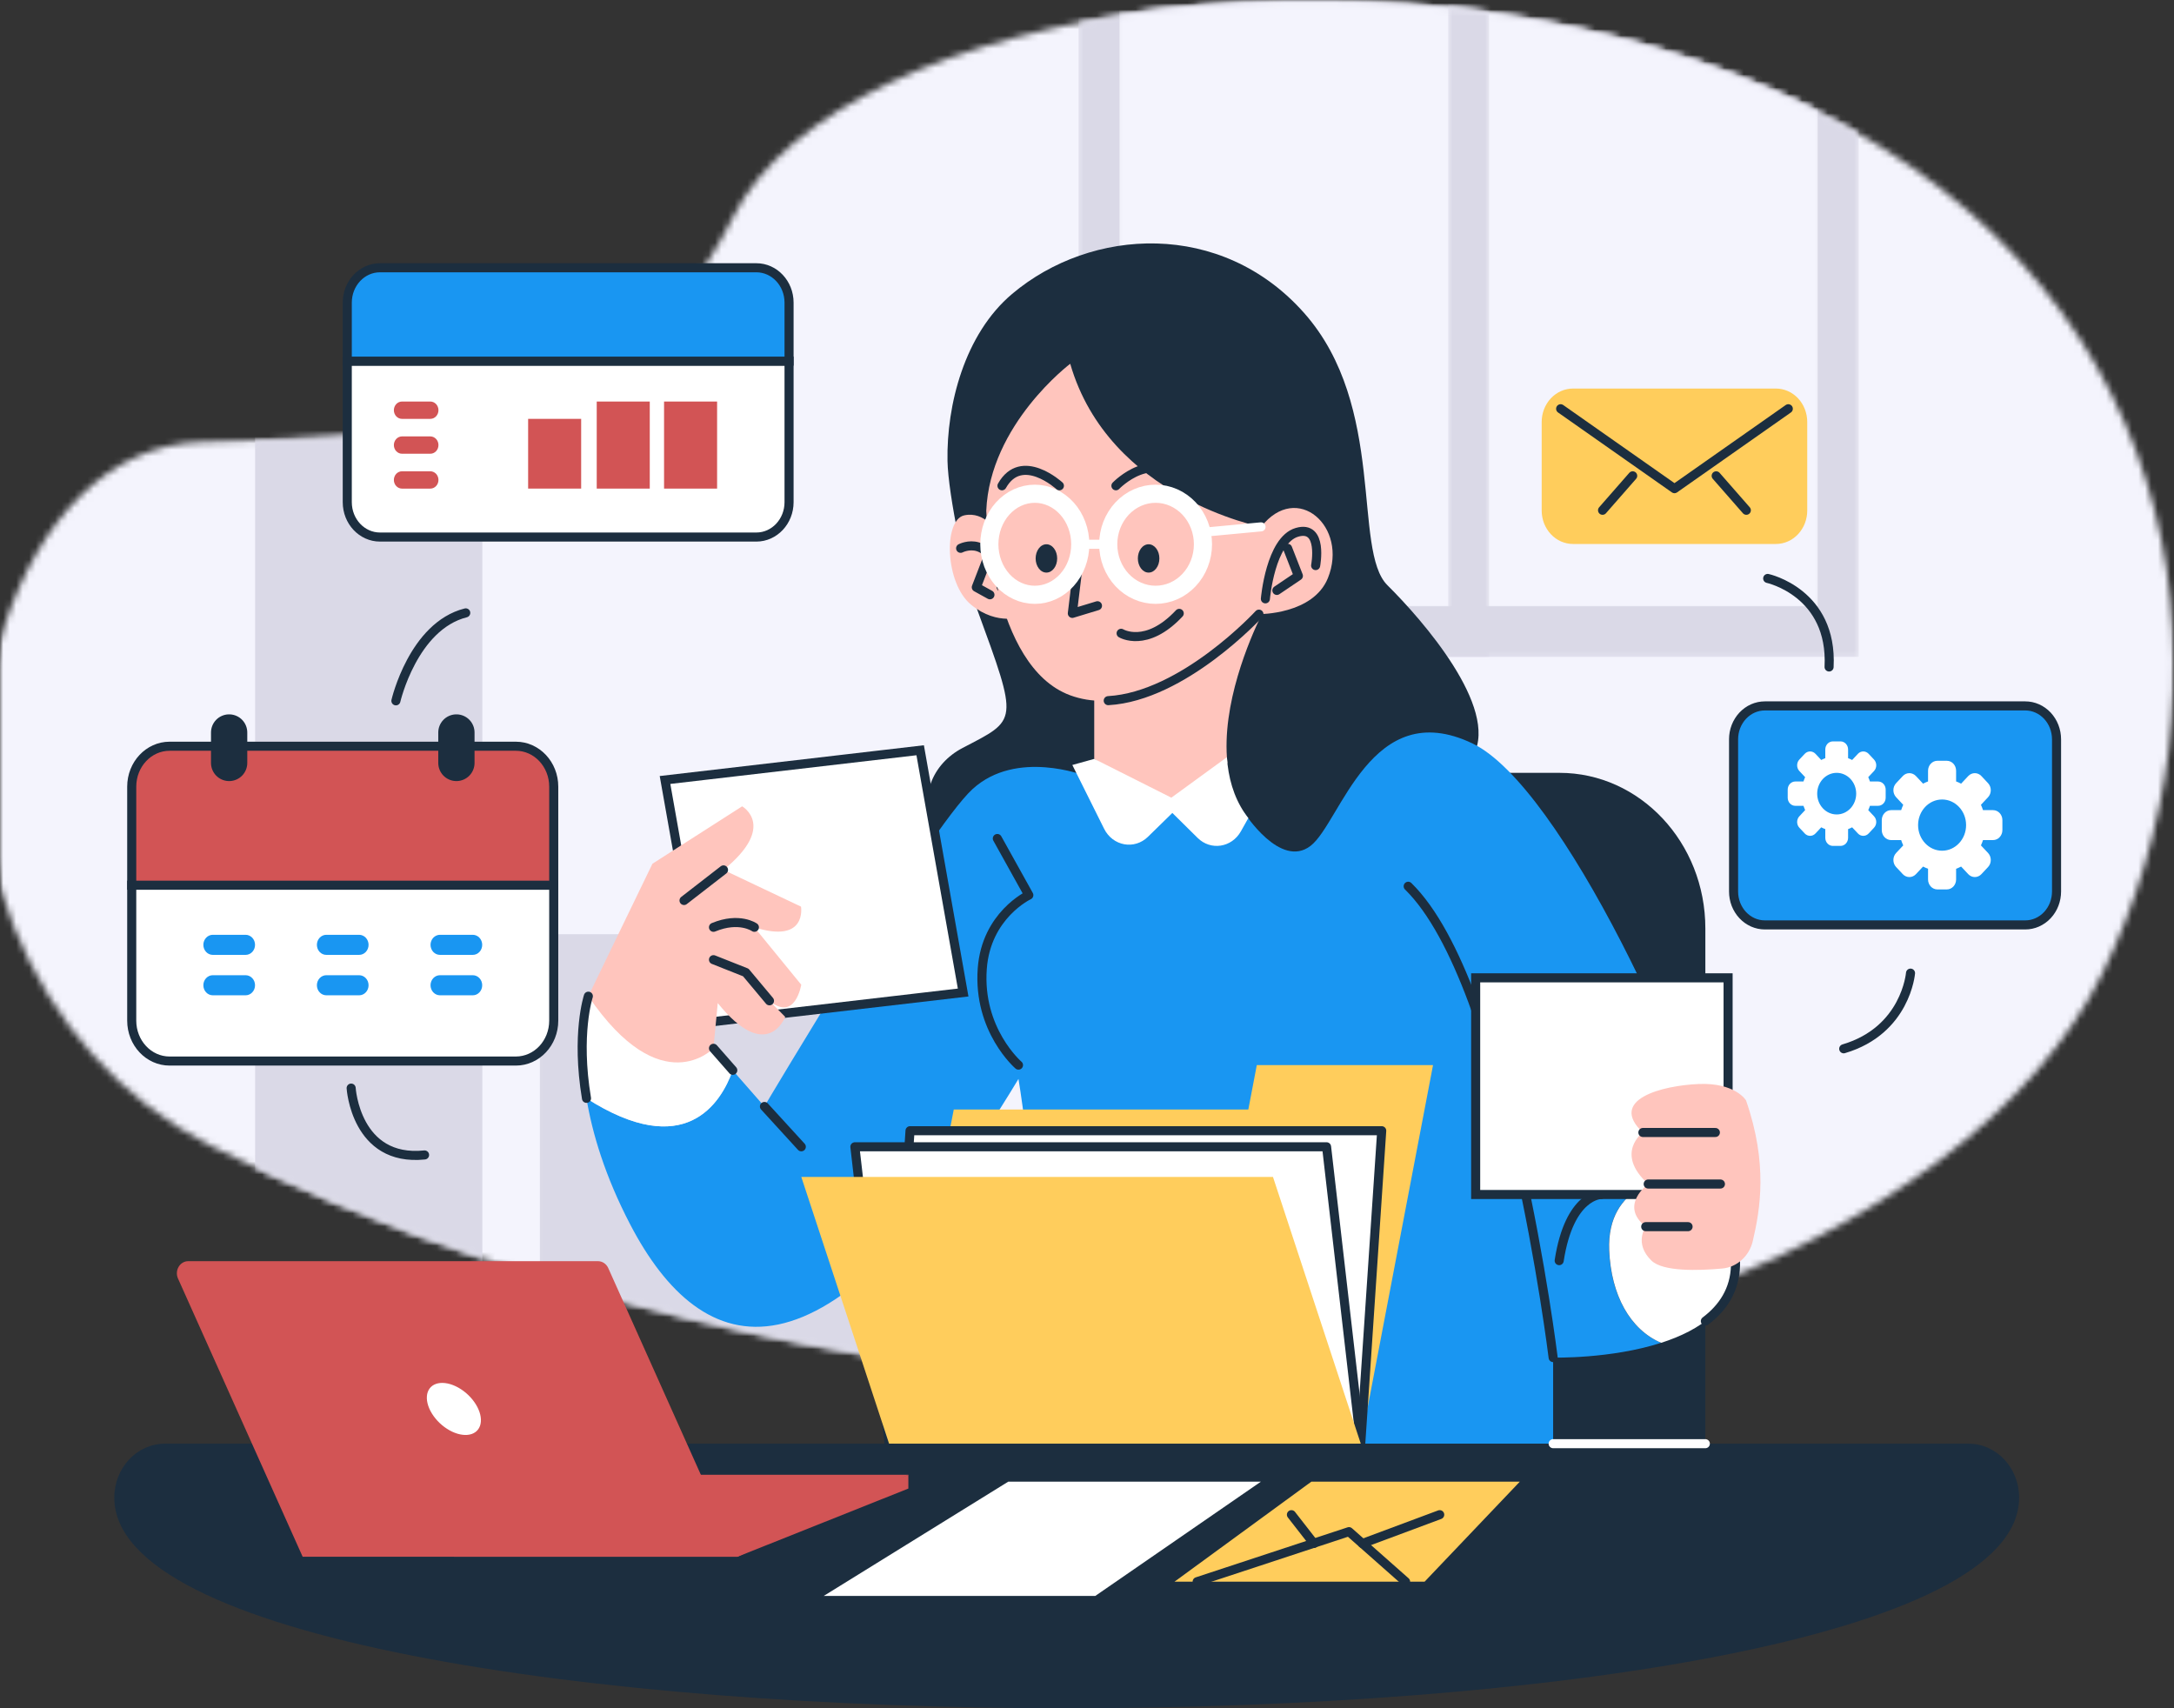 <svg width="336" height="264" viewBox="0 0 336 264" fill="none" xmlns="http://www.w3.org/2000/svg">
<rect x="0" y="0" width="336" height="264" fill="#333333" stroke="none"/>
<mask id="mask0_746_996" style="mask-type:luminance" maskUnits="userSpaceOnUse" x="0" y="0" width="336" height="215">
<path d="M0 0H336V214.005H0V0Z" fill="white"/>
</mask>
<g mask="url(#mask0_746_996)">
<mask id="mask1_746_996" style="mask-type:luminance" maskUnits="userSpaceOnUse" x="-3" y="0" width="339" height="214">
<path d="M0.723 96.641C-9.697 128.103 4.415 162.882 32.7 177.137C54.509 188.128 92.172 203.479 143.255 210.874C227.791 223.115 304.327 192.579 324.957 150.392C345.59 108.207 340.879 46.443 279.674 16.622C218.472 -13.196 129.903 0.295 113.231 33.662C96.56 67.029 67.306 67.402 31.412 68.282C16.455 68.646 5.999 80.719 0.723 96.641Z" fill="white"/>
</mask>
<g mask="url(#mask1_746_996)">
<path d="M0.008 -11.185H335.992V264.001H0.008V-11.185Z" fill="#F4F4FD"/>
</g>
</g>
<mask id="mask2_746_996" style="mask-type:luminance" maskUnits="userSpaceOnUse" x="38" y="0" width="38" height="215">
<path d="M38.992 0H75.139V214.005H38.992V0Z" fill="white"/>
</mask>
<g mask="url(#mask2_746_996)">
<mask id="mask3_746_996" style="mask-type:luminance" maskUnits="userSpaceOnUse" x="-3" y="0" width="340" height="214">
<path d="M0.762 96.641C-9.658 128.103 4.454 162.882 32.739 177.137C54.548 188.128 92.212 203.479 143.294 210.874C227.83 223.115 304.366 192.579 324.997 150.392C345.629 108.207 340.918 46.443 279.713 16.622C218.511 -13.196 129.942 0.295 113.27 33.662C96.599 67.029 67.346 67.402 31.451 68.282C16.494 68.646 6.038 80.719 0.762 96.641Z" fill="white"/>
</mask>
<g mask="url(#mask3_746_996)">
<path d="M39.422 -11.185H74.547V217.744H39.422V-11.185Z" fill="#DAD9E7"/>
</g>
</g>
<mask id="mask4_746_996" style="mask-type:luminance" maskUnits="userSpaceOnUse" x="83" y="143" width="61" height="72">
<path d="M83.023 143.838H143.487V214.004H83.023V143.838Z" fill="white"/>
</mask>
<g mask="url(#mask4_746_996)">
<mask id="mask5_746_996" style="mask-type:luminance" maskUnits="userSpaceOnUse" x="-3" y="0" width="340" height="214">
<path d="M0.762 96.638C-9.658 128.1 4.454 162.879 32.739 177.134C54.548 188.125 92.212 203.476 143.294 210.871C227.83 223.112 304.366 192.576 324.997 150.389C345.629 108.205 340.918 46.44 279.713 16.619C218.511 -13.198 129.942 0.292 113.27 33.659C96.599 67.026 67.346 67.399 31.451 68.279C16.494 68.643 6.038 80.717 0.762 96.638Z" fill="white"/>
</mask>
<g mask="url(#mask5_746_996)">
<path d="M143.333 217.739H83.445V144.364H143.333V217.739Z" fill="#DAD9E7"/>
</g>
</g>
<mask id="mask6_746_996" style="mask-type:luminance" maskUnits="userSpaceOnUse" x="166" y="0" width="122" height="102">
<path d="M166.5 0H287.426V101.74H166.5V0Z" fill="white"/>
</mask>
<g mask="url(#mask6_746_996)">
<mask id="mask7_746_996" style="mask-type:luminance" maskUnits="userSpaceOnUse" x="-3" y="0" width="339" height="214">
<path d="M0.723 96.641C-9.697 128.103 4.415 162.882 32.7 177.137C54.509 188.128 92.172 203.479 143.255 210.874C227.791 223.115 304.327 192.579 324.957 150.392C345.59 108.207 340.879 46.443 279.674 16.622C218.472 -13.196 129.903 0.295 113.231 33.662C96.56 67.029 67.306 67.402 31.412 68.282C16.455 68.646 5.999 80.719 0.723 96.641Z" fill="white"/>
</mask>
<g mask="url(#mask7_746_996)">
<path d="M166.688 -11.185H287.27V101.513H166.688V-11.185Z" fill="#DAD9E7"/>
</g>
</g>
<mask id="mask8_746_996" style="mask-type:luminance" maskUnits="userSpaceOnUse" x="172" y="0" width="110" height="95">
<path d="M172.414 0H281.511V94.022H172.414V0Z" fill="white"/>
</mask>
<g mask="url(#mask8_746_996)">
<mask id="mask9_746_996" style="mask-type:luminance" maskUnits="userSpaceOnUse" x="-3" y="0" width="339" height="214">
<path d="M0.723 96.641C-9.697 128.103 4.415 162.882 32.7 177.137C54.509 188.128 92.172 203.479 143.255 210.874C227.791 223.115 304.327 192.579 324.957 150.392C345.59 108.207 340.879 46.443 279.674 16.622C218.472 -13.196 129.903 0.295 113.231 33.662C96.56 67.029 67.306 67.402 31.412 68.282C16.455 68.646 5.999 80.719 0.723 96.641Z" fill="white"/>
</mask>
<g mask="url(#mask9_746_996)">
<path d="M173.023 -11.185H280.939V93.701H173.023V-11.185Z" fill="#DAD9E7"/>
<path d="M173.023 -11.185H280.939V93.701H173.023V-11.185Z" fill="#F4F4FD"/>
</g>
</g>
<mask id="mask10_746_996" style="mask-type:luminance" maskUnits="userSpaceOnUse" x="223" y="0" width="8" height="102">
<path d="M223.688 0H230.26V101.74H223.688V0Z" fill="white"/>
</mask>
<g mask="url(#mask10_746_996)">
<mask id="mask11_746_996" style="mask-type:luminance" maskUnits="userSpaceOnUse" x="-3" y="0" width="339" height="214">
<path d="M0.723 96.641C-9.697 128.103 4.415 162.882 32.7 177.137C54.509 188.128 92.172 203.479 143.255 210.874C227.791 223.115 304.327 192.579 324.957 150.392C345.59 108.207 340.879 46.443 279.674 16.622C218.472 -13.196 129.903 0.295 113.231 33.662C96.56 67.029 67.306 67.402 31.412 68.282C16.455 68.646 5.999 80.719 0.723 96.641Z" fill="white"/>
</mask>
<g mask="url(#mask11_746_996)">
<path d="M223.82 -11.185H230.154V101.513H223.82V-11.185Z" fill="#DAD9E7"/>
</g>
</g>
<path d="M85.582 136.801V157.735C85.582 161.189 82.958 163.979 79.726 163.979H26.213C22.98 163.979 20.359 161.189 20.359 157.735V136.801H85.582Z" fill="white" stroke="#1C2E3F" stroke-width="1.402" stroke-miterlimit="10"/>
<path d="M85.582 121.57V136.801H20.359V121.57C20.359 118.122 22.98 115.326 26.213 115.326H79.726C82.958 115.326 85.582 118.122 85.582 121.57Z" fill="#D25455" stroke="#1C2E3F" stroke-width="1.402" stroke-miterlimit="10"/>
<path d="M35.414 113.202V117.908" stroke="#1C2E3F" stroke-width="5.607" stroke-linecap="round" stroke-linejoin="round"/>
<path d="M70.539 113.202V117.908" stroke="#1C2E3F" stroke-width="5.607" stroke-linecap="round" stroke-linejoin="round"/>
<path d="M32.883 144.467H37.961C38.153 144.467 38.341 144.508 38.518 144.587C38.697 144.664 38.854 144.777 38.99 144.922C39.126 145.067 39.231 145.237 39.306 145.426C39.378 145.615 39.416 145.813 39.416 146.018C39.416 146.226 39.378 146.424 39.306 146.613C39.231 146.802 39.126 146.972 38.99 147.117C38.854 147.262 38.697 147.375 38.518 147.452C38.341 147.531 38.153 147.569 37.961 147.569H32.883C32.69 147.569 32.505 147.531 32.328 147.452C32.148 147.375 31.992 147.262 31.856 147.117C31.72 146.972 31.614 146.802 31.54 146.613C31.466 146.424 31.43 146.226 31.43 146.018C31.43 145.813 31.466 145.615 31.54 145.426C31.614 145.237 31.72 145.067 31.856 144.922C31.992 144.777 32.148 144.664 32.328 144.587C32.505 144.508 32.69 144.467 32.883 144.467Z" fill="#1996F2"/>
<path d="M32.883 150.714H37.961C38.153 150.714 38.341 150.752 38.518 150.832C38.697 150.911 38.854 151.024 38.99 151.169C39.126 151.314 39.231 151.481 39.306 151.67C39.378 151.862 39.416 152.06 39.416 152.265C39.416 152.471 39.378 152.668 39.306 152.86C39.231 153.049 39.126 153.216 38.99 153.362C38.854 153.507 38.697 153.619 38.518 153.699C38.341 153.778 38.153 153.817 37.961 153.817H32.883C32.69 153.817 32.505 153.778 32.328 153.699C32.148 153.619 31.992 153.507 31.856 153.362C31.72 153.216 31.614 153.049 31.54 152.86C31.466 152.668 31.43 152.471 31.43 152.265C31.43 152.06 31.466 151.862 31.54 151.67C31.614 151.481 31.72 151.314 31.856 151.169C31.992 151.024 32.148 150.911 32.328 150.832C32.505 150.752 32.69 150.714 32.883 150.714Z" fill="#1996F2"/>
<path d="M50.432 144.467H55.51C55.703 144.467 55.888 144.508 56.065 144.587C56.244 144.664 56.401 144.777 56.537 144.922C56.673 145.067 56.778 145.237 56.853 145.426C56.927 145.615 56.963 145.813 56.963 146.018C56.963 146.226 56.927 146.424 56.853 146.613C56.778 146.802 56.673 146.972 56.537 147.117C56.401 147.262 56.244 147.375 56.065 147.452C55.888 147.531 55.703 147.569 55.51 147.569H50.432C50.24 147.569 50.052 147.531 49.875 147.452C49.698 147.375 49.539 147.262 49.403 147.117C49.267 146.972 49.161 146.802 49.087 146.613C49.015 146.424 48.977 146.226 48.977 146.018C48.977 145.813 49.015 145.615 49.087 145.426C49.161 145.237 49.267 145.067 49.403 144.922C49.539 144.777 49.698 144.664 49.875 144.587C50.052 144.508 50.24 144.467 50.432 144.467Z" fill="#1996F2"/>
<path d="M50.432 150.714H55.51C55.703 150.714 55.888 150.752 56.065 150.832C56.244 150.911 56.401 151.024 56.537 151.169C56.673 151.314 56.778 151.481 56.853 151.67C56.927 151.862 56.963 152.06 56.963 152.265C56.963 152.471 56.927 152.668 56.853 152.86C56.778 153.049 56.673 153.216 56.537 153.362C56.401 153.507 56.244 153.619 56.065 153.699C55.888 153.778 55.703 153.817 55.51 153.817H50.432C50.24 153.817 50.052 153.778 49.875 153.699C49.698 153.619 49.539 153.507 49.403 153.362C49.267 153.216 49.161 153.049 49.087 152.86C49.015 152.668 48.977 152.471 48.977 152.265C48.977 152.06 49.015 151.862 49.087 151.67C49.161 151.481 49.267 151.314 49.403 151.169C49.539 151.024 49.698 150.911 49.875 150.832C50.052 150.752 50.24 150.714 50.432 150.714Z" fill="#1996F2"/>
<path d="M67.995 144.467H73.073C73.265 144.467 73.45 144.508 73.63 144.587C73.807 144.664 73.963 144.777 74.1 144.922C74.238 145.067 74.341 145.237 74.415 145.426C74.49 145.615 74.526 145.813 74.526 146.018C74.526 146.226 74.49 146.424 74.415 146.613C74.341 146.802 74.238 146.972 74.1 147.117C73.963 147.262 73.807 147.375 73.63 147.452C73.45 147.531 73.265 147.569 73.073 147.569H67.995C67.802 147.569 67.617 147.531 67.438 147.452C67.26 147.375 67.104 147.262 66.965 147.117C66.829 146.972 66.724 146.802 66.652 146.613C66.578 146.424 66.539 146.226 66.539 146.018C66.539 145.813 66.578 145.615 66.652 145.426C66.724 145.237 66.829 145.067 66.965 144.922C67.104 144.777 67.26 144.664 67.438 144.587C67.617 144.508 67.802 144.467 67.995 144.467Z" fill="#1996F2"/>
<path d="M67.995 150.714H73.073C73.265 150.714 73.45 150.752 73.63 150.832C73.807 150.911 73.963 151.024 74.1 151.169C74.238 151.314 74.341 151.481 74.415 151.67C74.49 151.862 74.526 152.06 74.526 152.265C74.526 152.471 74.49 152.668 74.415 152.86C74.341 153.049 74.238 153.216 74.1 153.362C73.963 153.507 73.807 153.619 73.63 153.699C73.45 153.778 73.265 153.817 73.073 153.817H67.995C67.802 153.817 67.617 153.778 67.438 153.699C67.26 153.619 67.104 153.507 66.965 153.362C66.829 153.216 66.724 153.049 66.652 152.86C66.578 152.668 66.539 152.471 66.539 152.265C66.539 152.06 66.578 151.862 66.652 151.67C66.724 151.481 66.829 151.314 66.965 151.169C67.104 151.024 67.26 150.911 67.438 150.832C67.617 150.752 67.802 150.714 67.995 150.714Z" fill="#1996F2"/>
<path d="M54.273 168.159C54.273 168.159 54.969 179.597 65.618 178.492" stroke="#1C2E3F" stroke-width="1.402" stroke-linecap="round" stroke-linejoin="round"/>
<path d="M61.188 108.31C61.188 108.31 63.85 96.769 71.983 94.716" stroke="#1C2E3F" stroke-width="1.402" stroke-linecap="round" stroke-linejoin="round"/>
<path d="M121.952 55.812V77.609C121.952 80.586 119.688 82.998 116.9 82.998H58.724C55.934 82.998 53.672 80.586 53.672 77.609V55.812H121.952Z" fill="white" stroke="#1C2E3F" stroke-width="1.402" stroke-miterlimit="10"/>
<path d="M62.13 62.055H66.51C66.677 62.055 66.836 62.09 66.99 62.156C67.144 62.225 67.28 62.321 67.398 62.447C67.516 62.573 67.606 62.718 67.67 62.882C67.735 63.047 67.765 63.217 67.765 63.395C67.765 63.57 67.735 63.743 67.67 63.905C67.606 64.069 67.516 64.215 67.398 64.341C67.28 64.467 67.144 64.563 66.99 64.631C66.836 64.7 66.677 64.733 66.51 64.733H62.13C61.964 64.733 61.804 64.7 61.65 64.631C61.496 64.563 61.36 64.467 61.242 64.341C61.124 64.215 61.034 64.069 60.97 63.905C60.906 63.743 60.875 63.57 60.875 63.395C60.875 63.217 60.906 63.047 60.97 62.882C61.034 62.718 61.124 62.573 61.242 62.447C61.36 62.321 61.496 62.225 61.65 62.156C61.804 62.09 61.964 62.055 62.13 62.055Z" fill="#D25455"/>
<path d="M62.13 67.443H66.51C66.677 67.443 66.836 67.479 66.99 67.547C67.144 67.613 67.28 67.712 67.398 67.838C67.516 67.961 67.606 68.107 67.67 68.271C67.735 68.436 67.765 68.606 67.765 68.784C67.765 68.962 67.735 69.132 67.67 69.296C67.606 69.461 67.516 69.603 67.398 69.729C67.28 69.855 67.144 69.951 66.99 70.02C66.836 70.088 66.677 70.121 66.51 70.121H62.13C61.964 70.121 61.804 70.088 61.65 70.02C61.496 69.951 61.36 69.855 61.242 69.729C61.124 69.603 61.034 69.461 60.97 69.296C60.906 69.132 60.875 68.962 60.875 68.784C60.875 68.606 60.906 68.436 60.97 68.271C61.034 68.107 61.124 67.961 61.242 67.838C61.36 67.712 61.496 67.613 61.65 67.547C61.804 67.479 61.964 67.443 62.13 67.443Z" fill="#D25455"/>
<path d="M62.13 72.833H66.51C66.677 72.833 66.836 72.869 66.99 72.937C67.144 73.003 67.28 73.102 67.398 73.225C67.516 73.351 67.606 73.496 67.67 73.661C67.735 73.825 67.765 73.995 67.765 74.173C67.765 74.351 67.735 74.521 67.67 74.686C67.606 74.85 67.516 74.993 67.398 75.119C67.28 75.245 67.144 75.341 66.99 75.409C66.836 75.478 66.677 75.511 66.51 75.511H62.13C61.964 75.511 61.804 75.478 61.65 75.409C61.496 75.341 61.36 75.245 61.242 75.119C61.124 74.993 61.034 74.85 60.97 74.686C60.906 74.521 60.875 74.351 60.875 74.173C60.875 73.995 60.906 73.825 60.97 73.661C61.034 73.496 61.124 73.351 61.242 73.225C61.36 73.102 61.496 73.003 61.65 72.937C61.804 72.869 61.964 72.833 62.13 72.833Z" fill="#D25455"/>
<path d="M121.952 46.769V55.811H53.672V46.769C53.672 43.795 55.934 41.381 58.724 41.381H116.9C119.688 41.381 121.952 43.795 121.952 46.769Z" fill="#1996F2" stroke="#1C2E3F" stroke-width="1.402" stroke-miterlimit="10"/>
<path d="M81.625 64.732H89.82V75.509H81.625V64.732Z" fill="#D25455"/>
<path d="M92.227 62.055H100.424V75.51H92.227V62.055Z" fill="#D25455"/>
<path d="M102.633 62.055H110.83V75.51H102.633V62.055Z" fill="#D25455"/>
<path d="M243.113 60.047H274.476C274.795 60.047 275.108 60.08 275.421 60.148C275.732 60.214 276.035 60.31 276.327 60.442C276.623 60.57 276.9 60.729 277.164 60.919C277.429 61.105 277.673 61.321 277.898 61.56C278.122 61.798 278.322 62.059 278.499 62.341C278.676 62.623 278.825 62.922 278.946 63.234C279.069 63.547 279.159 63.87 279.221 64.202C279.285 64.534 279.316 64.871 279.316 65.211V78.907C279.316 79.246 279.285 79.581 279.221 79.912C279.159 80.247 279.069 80.568 278.946 80.883C278.825 81.195 278.676 81.491 278.499 81.774C278.322 82.056 278.122 82.316 277.898 82.557C277.673 82.796 277.429 83.01 277.164 83.199C276.9 83.388 276.623 83.547 276.327 83.676C276.035 83.805 275.732 83.903 275.421 83.969C275.108 84.035 274.795 84.068 274.476 84.068H243.113C242.794 84.068 242.479 84.035 242.168 83.969C241.857 83.903 241.554 83.805 241.259 83.676C240.966 83.547 240.687 83.388 240.425 83.199C240.16 83.01 239.914 82.796 239.691 82.557C239.465 82.316 239.264 82.056 239.09 81.774C238.913 81.491 238.764 81.195 238.641 80.883C238.52 80.568 238.427 80.247 238.366 79.912C238.304 79.581 238.273 79.246 238.273 78.907V65.211C238.273 64.871 238.304 64.534 238.366 64.202C238.427 63.87 238.52 63.547 238.641 63.234C238.764 62.922 238.913 62.623 239.09 62.341C239.264 62.059 239.465 61.798 239.691 61.56C239.914 61.321 240.16 61.105 240.425 60.919C240.687 60.729 240.966 60.57 241.259 60.442C241.554 60.31 241.857 60.214 242.168 60.148C242.479 60.08 242.794 60.047 243.113 60.047Z" fill="#FFCD5C"/>
<path d="M241.203 63.17L258.796 75.52L276.389 63.17" stroke="#1C2E3F" stroke-width="1.402" stroke-linecap="round" stroke-linejoin="round"/>
<path d="M265.242 73.536L269.902 78.859" stroke="#1C2E3F" stroke-width="1.402" stroke-linecap="round" stroke-linejoin="round"/>
<path d="M252.339 73.536L247.68 78.859" stroke="#1C2E3F" stroke-width="1.402" stroke-linecap="round" stroke-linejoin="round"/>
<path d="M272.769 109.094H313.007C313.326 109.094 313.639 109.127 313.952 109.192C314.263 109.258 314.566 109.357 314.858 109.486C315.151 109.615 315.431 109.773 315.695 109.963C315.96 110.152 316.204 110.366 316.43 110.604C316.653 110.845 316.853 111.106 317.03 111.388C317.207 111.667 317.356 111.966 317.477 112.279C317.598 112.591 317.69 112.914 317.752 113.246C317.813 113.581 317.847 113.915 317.847 114.255V137.779C317.847 138.119 317.813 138.454 317.752 138.785C317.69 139.12 317.598 139.44 317.477 139.756C317.356 140.068 317.207 140.364 317.03 140.646C316.853 140.929 316.653 141.189 316.43 141.428C316.204 141.669 315.96 141.882 315.695 142.072C315.431 142.258 315.151 142.417 314.858 142.549C314.566 142.677 314.263 142.776 313.952 142.842C313.639 142.908 313.326 142.94 313.007 142.94H272.769C272.451 142.94 272.135 142.908 271.824 142.842C271.514 142.776 271.211 142.677 270.915 142.549C270.623 142.417 270.345 142.258 270.081 142.072C269.817 141.882 269.573 141.669 269.347 141.428C269.123 141.189 268.921 140.929 268.746 140.646C268.569 140.364 268.42 140.068 268.297 139.756C268.176 139.44 268.084 139.12 268.022 138.785C267.96 138.454 267.93 138.119 267.93 137.779V114.255C267.93 113.915 267.96 113.581 268.022 113.246C268.084 112.914 268.176 112.591 268.297 112.279C268.42 111.966 268.569 111.667 268.746 111.388C268.921 111.106 269.123 110.845 269.347 110.604C269.573 110.366 269.817 110.152 270.081 109.963C270.345 109.773 270.623 109.615 270.915 109.486C271.211 109.357 271.514 109.258 271.824 109.192C272.135 109.127 272.451 109.094 272.769 109.094Z" fill="#1996F2" stroke="#1C2E3F" stroke-width="1.402" stroke-miterlimit="10"/>
<path d="M290.268 120.775H289.007C288.933 120.545 288.845 120.323 288.745 120.106L289.639 119.155C290.096 118.667 290.096 117.875 289.639 117.387L288.804 116.497C288.347 116.009 287.605 116.009 287.149 116.497L286.255 117.451C286.052 117.344 285.844 117.25 285.629 117.174V115.825C285.629 115.137 285.105 114.578 284.458 114.578H283.277C282.63 114.578 282.106 115.137 282.106 115.825V117.174C281.891 117.25 281.683 117.344 281.48 117.451L280.587 116.497C280.13 116.009 279.39 116.009 278.931 116.497L278.096 117.387C277.64 117.875 277.64 118.667 278.096 119.155L278.99 120.106C278.892 120.323 278.805 120.545 278.731 120.775H277.468C276.821 120.775 276.297 121.334 276.297 122.025V123.283C276.297 123.974 276.821 124.533 277.468 124.533H278.731C278.805 124.76 278.892 124.982 278.99 125.199L278.096 126.153C277.64 126.641 277.64 127.43 278.096 127.918L278.931 128.809C279.39 129.296 280.13 129.296 280.587 128.809L281.48 127.858C281.683 127.962 281.891 128.055 282.106 128.134V129.48C282.106 130.171 282.63 130.73 283.277 130.73H284.458C285.105 130.73 285.629 130.171 285.629 129.48V128.134C285.844 128.055 286.052 127.962 286.255 127.858L287.149 128.809C287.605 129.296 288.347 129.296 288.804 128.809L289.639 127.918C290.096 127.43 290.096 126.641 289.639 126.153L288.745 125.199C288.845 124.985 288.933 124.76 289.007 124.533H290.268C290.915 124.533 291.438 123.974 291.438 123.283V122.025C291.438 121.334 290.915 120.775 290.268 120.775ZM283.868 125.868C282.204 125.868 280.854 124.429 280.854 122.653C280.854 120.879 282.204 119.438 283.868 119.438C285.531 119.438 286.882 120.879 286.882 122.653C286.882 124.429 285.531 125.868 283.868 125.868Z" fill="white"/>
<path d="M308.036 125.202H306.483C306.391 124.92 306.283 124.646 306.162 124.38L307.261 123.207C307.823 122.606 307.823 121.633 307.261 121.033L306.234 119.937C305.672 119.337 304.758 119.337 304.196 119.937L303.097 121.11C302.848 120.978 302.591 120.863 302.324 120.767V119.112C302.324 118.262 301.68 117.574 300.884 117.574H299.431C298.635 117.574 297.988 118.262 297.988 119.112V120.767C297.724 120.863 297.467 120.978 297.218 121.11L296.119 119.937C295.557 119.337 294.643 119.337 294.081 119.937L293.054 121.033C292.489 121.633 292.489 122.606 293.054 123.207L294.153 124.38C294.03 124.646 293.922 124.92 293.832 125.202H292.279C291.483 125.202 290.836 125.89 290.836 126.74V128.291C290.836 129.138 291.483 129.829 292.279 129.829H293.832C293.922 130.111 294.03 130.385 294.153 130.651L293.054 131.821C292.489 132.424 292.489 133.397 293.054 133.997L294.081 135.094C294.643 135.694 295.557 135.694 296.119 135.094L297.218 133.921C297.467 134.049 297.724 134.165 297.988 134.263V135.919C297.988 136.768 298.635 137.456 299.431 137.456H300.884C301.68 137.456 302.324 136.768 302.324 135.919V134.263C302.591 134.165 302.848 134.049 303.097 133.921L304.196 135.094C304.758 135.694 305.672 135.694 306.234 135.094L307.261 133.997C307.823 133.397 307.823 132.424 307.261 131.821L306.162 130.651C306.283 130.385 306.391 130.111 306.483 129.829H308.036C308.832 129.829 309.477 129.138 309.477 128.291V126.74C309.477 125.89 308.832 125.202 308.036 125.202ZM300.158 131.473C298.109 131.473 296.448 129.7 296.448 127.515C296.448 125.328 298.109 123.557 300.158 123.557C302.206 123.557 303.867 125.328 303.867 127.515C303.867 129.7 302.206 131.473 300.158 131.473Z" fill="white"/>
<path d="M273.203 89.395C273.203 89.395 283.282 91.58 282.692 103.078" stroke="#1C2E3F" stroke-width="1.402" stroke-linecap="round" stroke-linejoin="round"/>
<path d="M295.278 150.391C295.278 150.391 294.567 159.244 284.953 162.083" stroke="#1C2E3F" stroke-width="1.402" stroke-linecap="round" stroke-linejoin="round"/>
<path d="M211.966 119.438H241.024C253.467 119.438 263.569 130.215 263.569 143.488V223.113H190.414V142.428C190.414 129.74 200.072 119.438 211.966 119.438Z" fill="#1C2E3F"/>
<path d="M151.02 94.176C149.251 89.338 146.537 76.423 146.44 71.232C146.281 62.634 149.048 51.649 156.424 45.425C168.626 35.13 188.786 33.946 201.568 48.382C214.351 62.818 209 85.063 214.435 90.448C219.873 95.831 231.63 109.322 227.746 116.656C227.746 116.656 197.356 151.249 168.569 143.832C139.786 136.418 139.416 120.483 148.771 115.593C157.307 111.128 157.471 111.821 151.02 94.176Z" fill="#1C2E3F"/>
<path d="M248.694 193.243C248.987 200.125 251.895 205.459 256.722 207.526C248.928 210.036 240.042 209.806 240.042 209.806V223.113H154.857C164.985 211.736 157.409 166.742 157.409 166.742C127.347 216.669 108.49 210.519 97.395 189.222C93.49 181.723 91.537 175.134 90.641 169.743C105.89 179.487 111.43 170.494 113.242 165.41L118.138 170.998C118.138 170.998 143.51 128.178 150.308 121.951C157.103 115.727 167.665 119.879 167.665 119.879L192.346 125.637C192.346 125.637 197.891 134.318 202.551 130.724C207.21 127.142 211.87 107.34 227.612 114.913C241.236 121.466 262.013 165.922 267.078 187.449L258.013 182.121C258.013 182.121 248.25 182.828 248.694 193.243Z" fill="#1996F2"/>
<path d="M118.148 170.998L123.845 177.228" stroke="#1C2E3F" stroke-width="1.402" stroke-linecap="round" stroke-linejoin="round"/>
<path d="M240.045 209.807C240.045 209.807 232.946 151.92 217.641 136.966" stroke="#1C2E3F" stroke-width="1.402" stroke-linecap="round" stroke-linejoin="round"/>
<path d="M154.14 129.584L159.008 138.338C159.008 138.338 152.42 141.416 151.812 149.699C151.114 159.213 157.411 164.607 157.411 164.607" stroke="#1C2E3F" stroke-width="1.402" stroke-linecap="round" stroke-linejoin="round"/>
<path d="M247.459 184.604C247.459 184.604 242.561 184.566 240.977 194.825" stroke="#1C2E3F" stroke-width="1.402" stroke-linecap="round" stroke-linejoin="round"/>
<path d="M194.907 95.154C193.18 98.709 188.736 108.913 189.701 117.905L181.191 125.637L169.117 117.28V104.971L194.907 92.55V95.154Z" fill="#FFC5BD"/>
<path d="M192.934 126.43L191.786 128.472C190.364 131.002 187.127 131.495 185.101 129.497L181.192 125.635L177.42 129.322C175.325 131.369 171.975 130.758 170.64 128.072L165.734 118.224L169.118 117.281L181.038 123.275L189.62 117.023C189.83 120.11 190.634 123.083 192.354 125.635C192.549 125.923 192.742 126.192 192.934 126.43Z" fill="white"/>
<path d="M154.121 82.266C154.121 82.266 152.234 78.938 149.018 79.648C145.801 80.358 146.024 90.181 150.127 93.492C154.232 96.806 158.003 95.268 158.003 95.268L154.121 82.266Z" fill="#FFC5BD"/>
<path d="M148.469 84.738C148.469 84.738 153.465 82.102 154.738 90.757" stroke="#1C2E3F" stroke-width="1.402" stroke-linecap="round" stroke-linejoin="round"/>
<path d="M152.39 86.868L150.891 90.757L152.998 91.922" stroke="#1C2E3F" stroke-width="1.402" stroke-linecap="round" stroke-linejoin="round"/>
<path d="M165.407 56.22C165.407 56.22 152.984 65.569 152.43 78.939C152.43 78.939 153.202 102.97 165.407 107.457C178.608 112.308 194.578 94.912 194.578 94.912C194.578 94.912 202.937 94.995 205.227 89.351C208.444 81.424 200.457 74.326 194.912 81.424C194.912 81.424 171.396 76.927 165.407 56.22Z" fill="#FFC5BD"/>
<path d="M171.281 108.282C182.911 107.616 194.574 94.912 194.574 94.912" stroke="#1C2E3F" stroke-width="1.402" stroke-linecap="round" stroke-linejoin="round"/>
<path d="M173.273 97.872C173.273 97.872 177.155 100.237 182.256 94.794" stroke="#1C2E3F" stroke-width="1.402" stroke-linecap="round" stroke-linejoin="round"/>
<path d="M195.57 92.548C195.57 92.548 196.348 83.47 200.451 82.267C204.556 81.064 203.336 87.406 203.336 87.406" stroke="#1C2E3F" stroke-width="1.402" stroke-linecap="round" stroke-linejoin="round"/>
<path d="M199.007 84.738L200.671 88.998L197.344 91.245" stroke="#1C2E3F" stroke-width="1.402" stroke-linecap="round" stroke-linejoin="round"/>
<path d="M166.956 84.738L165.734 94.794L169.619 93.613" stroke="#1C2E3F" stroke-width="1.402" stroke-linecap="round" stroke-linejoin="round"/>
<path d="M185.922 84.114C185.922 84.627 185.876 85.134 185.781 85.638C185.688 86.14 185.55 86.628 185.365 87.102C185.18 87.576 184.957 88.025 184.69 88.453C184.423 88.878 184.117 89.273 183.778 89.637C183.44 89.999 183.067 90.322 182.669 90.607C182.269 90.892 181.848 91.134 181.404 91.328C180.96 91.526 180.5 91.674 180.03 91.772C179.558 91.874 179.083 91.923 178.603 91.923C178.12 91.923 177.645 91.874 177.173 91.772C176.703 91.674 176.244 91.526 175.8 91.328C175.355 91.134 174.934 90.892 174.534 90.607C174.136 90.322 173.766 89.999 173.425 89.637C173.086 89.273 172.783 88.878 172.516 88.453C172.249 88.025 172.023 87.576 171.838 87.102C171.654 86.628 171.515 86.14 171.422 85.638C171.327 85.134 171.281 84.627 171.281 84.114C171.281 83.602 171.327 83.095 171.422 82.59C171.515 82.089 171.654 81.598 171.838 81.127C172.023 80.653 172.249 80.203 172.516 79.776C172.783 79.348 173.086 78.956 173.425 78.591C173.766 78.23 174.136 77.906 174.534 77.621C174.934 77.336 175.355 77.095 175.8 76.9C176.244 76.703 176.703 76.555 177.173 76.454C177.645 76.355 178.12 76.306 178.603 76.306C179.083 76.306 179.558 76.355 180.03 76.454C180.5 76.555 180.96 76.703 181.404 76.9C181.848 77.095 182.269 77.336 182.669 77.621C183.067 77.906 183.44 78.23 183.778 78.591C184.117 78.956 184.423 79.348 184.69 79.776C184.957 80.203 185.18 80.653 185.365 81.127C185.55 81.598 185.688 82.089 185.781 82.59C185.876 83.095 185.922 83.602 185.922 84.114Z" stroke="white" stroke-width="2.803" stroke-linecap="round" stroke-linejoin="round"/>
<path d="M166.959 84.114C166.959 84.627 166.913 85.134 166.823 85.638C166.733 86.14 166.6 86.628 166.423 87.102C166.248 87.576 166.03 88.025 165.776 88.453C165.519 88.878 165.226 89.273 164.9 89.637C164.574 89.999 164.22 90.322 163.835 90.607C163.452 90.892 163.047 91.134 162.621 91.328C162.194 91.526 161.755 91.674 161.304 91.772C160.852 91.874 160.395 91.923 159.933 91.923C159.471 91.923 159.014 91.874 158.562 91.772C158.11 91.674 157.671 91.526 157.245 91.328C156.816 91.134 156.413 90.892 156.028 90.607C155.645 90.322 155.291 89.999 154.965 89.637C154.639 89.273 154.346 88.878 154.09 88.453C153.833 88.025 153.617 87.576 153.44 87.102C153.266 86.628 153.132 86.14 153.042 85.638C152.952 85.134 152.906 84.627 152.906 84.114C152.906 83.602 152.952 83.095 153.042 82.59C153.132 82.089 153.266 81.598 153.44 81.127C153.617 80.653 153.833 80.203 154.09 79.776C154.346 79.348 154.639 78.956 154.965 78.591C155.291 78.23 155.645 77.906 156.028 77.621C156.413 77.336 156.816 77.095 157.245 76.9C157.671 76.703 158.11 76.555 158.562 76.454C159.014 76.355 159.471 76.306 159.933 76.306C160.395 76.306 160.852 76.355 161.304 76.454C161.755 76.555 162.194 76.703 162.621 76.9C163.047 77.095 163.452 77.336 163.835 77.621C164.22 77.906 164.574 78.23 164.9 78.591C165.226 78.956 165.519 79.348 165.776 79.776C166.03 80.203 166.248 80.653 166.423 81.127C166.6 81.598 166.733 82.089 166.823 82.59C166.913 83.095 166.959 83.602 166.959 84.114Z" stroke="white" stroke-width="2.803" stroke-linecap="round" stroke-linejoin="round"/>
<path d="M185.914 82.265L194.899 81.424" stroke="white" stroke-width="1.402" stroke-linecap="round" stroke-linejoin="round"/>
<path d="M171.287 84.113H166.961" stroke="white" stroke-width="1.402" stroke-linecap="round" stroke-linejoin="round"/>
<path d="M179.186 86.303C179.186 86.594 179.145 86.871 179.061 87.139C178.976 87.408 178.855 87.644 178.699 87.849C178.542 88.055 178.362 88.214 178.16 88.326C177.957 88.436 177.744 88.49 177.523 88.49C177.302 88.49 177.089 88.436 176.886 88.326C176.683 88.214 176.501 88.055 176.347 87.849C176.191 87.644 176.07 87.408 175.985 87.139C175.9 86.871 175.859 86.594 175.859 86.303C175.859 86.013 175.9 85.733 175.985 85.465C176.07 85.196 176.191 84.96 176.347 84.755C176.501 84.549 176.683 84.39 176.886 84.281C177.089 84.168 177.302 84.113 177.523 84.113C177.744 84.113 177.957 84.168 178.16 84.281C178.362 84.39 178.542 84.549 178.699 84.755C178.855 84.96 178.976 85.196 179.061 85.465C179.145 85.733 179.186 86.013 179.186 86.303Z" fill="#1C2E3F"/>
<path d="M163.39 86.303C163.39 86.594 163.346 86.871 163.264 87.139C163.179 87.408 163.058 87.644 162.902 87.849C162.745 88.055 162.566 88.214 162.363 88.326C162.157 88.436 161.947 88.49 161.726 88.49C161.505 88.49 161.292 88.436 161.089 88.326C160.884 88.214 160.704 88.055 160.55 87.849C160.394 87.644 160.273 87.408 160.188 87.139C160.104 86.871 160.062 86.594 160.062 86.303C160.062 86.013 160.104 85.733 160.188 85.465C160.273 85.196 160.394 84.96 160.55 84.755C160.704 84.549 160.884 84.39 161.089 84.281C161.292 84.168 161.505 84.113 161.726 84.113C161.947 84.113 162.157 84.168 162.363 84.281C162.566 84.39 162.745 84.549 162.902 84.755C163.058 84.96 163.179 85.196 163.264 85.465C163.346 85.733 163.39 86.013 163.39 86.303Z" fill="#1C2E3F"/>
<path d="M172.469 75.075C172.469 75.075 178.458 68.842 182.894 75.075" stroke="#1C2E3F" stroke-width="1.402" stroke-linecap="round" stroke-linejoin="round"/>
<path d="M163.734 75.074C163.734 75.074 157.891 69.71 154.859 75.074" stroke="#1C2E3F" stroke-width="1.402" stroke-linecap="round" stroke-linejoin="round"/>
<path d="M148.858 153.388L109.423 157.982L102.781 120.542L142.216 115.948L148.858 153.388Z" fill="white" stroke="#1C2E3F" stroke-width="1.402" stroke-miterlimit="10"/>
<path d="M90.93 153.956L100.837 133.487L114.702 124.612C114.702 124.612 120.137 127.69 111.819 134.435L123.798 140.115C123.798 140.115 124.796 145.911 116.586 143.308L123.836 152.182C123.836 152.182 122.91 157.979 118.917 154.668L121.356 157.154C121.356 157.154 118.584 164.489 110.931 155.022L110.266 162.006L105.162 168.156C105.162 168.156 93.556 168.51 90.93 153.956Z" fill="#FFC5BD"/>
<path d="M116.594 143.308C116.594 143.308 114.265 141.653 110.273 143.308" stroke="#1C2E3F" stroke-width="1.402" stroke-linecap="round" stroke-linejoin="round"/>
<path d="M111.821 134.436L105.719 139.166" stroke="#1C2E3F" stroke-width="1.402" stroke-linecap="round" stroke-linejoin="round"/>
<path d="M118.925 154.669L115.264 150.291L110.273 148.312" stroke="#1C2E3F" stroke-width="1.402" stroke-linecap="round" stroke-linejoin="round"/>
<path d="M113.249 165.404V165.409C111.434 170.493 105.894 179.486 90.645 169.742C88.989 159.82 90.932 153.955 90.932 153.955C102.213 170.523 110.269 162.005 110.269 162.005L113.249 165.404Z" fill="white"/>
<path d="M90.645 169.742C88.989 159.82 90.932 153.955 90.932 153.955" stroke="#1C2E3F" stroke-width="1.402" stroke-linecap="round" stroke-linejoin="round"/>
<path d="M110.273 162.006L113.254 165.405V165.41" stroke="#1C2E3F" stroke-width="1.402" stroke-linecap="round" stroke-linejoin="round"/>
<path d="M268.234 195.612C268.041 202.08 262.714 205.61 256.738 207.526C251.911 205.459 249.003 200.126 248.71 193.243C248.266 182.828 258.032 182.121 258.032 182.121L267.094 187.449C267.89 190.801 268.293 193.6 268.234 195.612Z" fill="white"/>
<path d="M267.087 187.449C267.883 190.801 268.286 193.6 268.227 195.611C268.117 199.372 266.271 202.137 263.57 204.171" stroke="#1C2E3F" stroke-width="1.402" stroke-linecap="round" stroke-linejoin="round"/>
<path d="M228.07 151.118H267.084V184.603H228.07V151.118Z" fill="white"/>
<path d="M228.07 151.118H267.084V184.603H228.07V151.118Z" fill="white" stroke="#1C2E3F" stroke-width="1.402" stroke-miterlimit="10"/>
<path d="M269.851 170.05C269.851 170.05 268.187 167.29 262.529 167.526C256.873 167.764 248.478 169.932 253.913 175.019C253.913 175.019 249.472 178.226 254.74 182.984C254.74 182.984 250.142 186.262 254.357 189.573C254.357 189.573 252.473 192.147 255.246 194.825C257.025 196.543 262.498 196.379 266.197 196.042C268.454 195.836 270.354 194.137 270.901 191.793C272.038 186.928 273.262 179.86 269.851 170.05Z" fill="#FFC5BD"/>
<path d="M254.352 189.573H260.898" stroke="#1C2E3F" stroke-width="1.402" stroke-linecap="round" stroke-linejoin="round"/>
<path d="M254.734 182.984H265.899" stroke="#1C2E3F" stroke-width="1.402" stroke-linecap="round" stroke-linejoin="round"/>
<path d="M253.914 175.02H265.117" stroke="#1C2E3F" stroke-width="1.402" stroke-linecap="round" stroke-linejoin="round"/>
<path d="M221.48 164.604H194.244L192.933 171.472H147.408L137.406 223.112H210.308L221.48 164.604Z" fill="#FFCD5C"/>
<path d="M210.308 223.113H137.406L140.649 174.745H213.55L210.308 223.113Z" fill="white"/>
<path d="M137.406 223.113L140.649 174.745H213.55L210.308 223.113" stroke="#1C2E3F" stroke-width="1.402" stroke-linecap="round" stroke-linejoin="round"/>
<path d="M210.312 223.113H137.411L132.125 177.229H205.026L210.312 223.113Z" fill="white"/>
<path d="M137.411 223.113L132.125 177.229H205.026L210.312 223.113" stroke="#1C2E3F" stroke-width="1.402" stroke-linecap="round" stroke-linejoin="round"/>
<path d="M210.313 223.113H137.411L123.844 181.885H196.742L210.313 223.113Z" fill="#FFCD5C"/>
<path d="M25.474 223.115C21.161 223.115 17.664 226.846 17.664 231.445C17.664 274.851 312.062 274.851 312.062 231.445C312.062 226.846 308.568 223.115 304.255 223.115H25.474Z" fill="#1C2E3F"/>
<path d="M263.565 223.113H240.047" stroke="white" stroke-width="1.402" stroke-linecap="round" stroke-linejoin="round"/>
<path d="M140.398 227.918H80.831L70.156 240.581H113.999L140.398 227.918Z" fill="#D25455"/>
<path d="M113.994 240.581H46.774L27.51 197.588C26.953 196.343 27.802 194.907 29.094 194.907H92.419C93.097 194.907 93.713 195.321 94.006 195.971L113.994 240.581Z" fill="#D25455"/>
<path d="M71.993 215.249C72.24 215.458 72.471 215.68 72.689 215.915C72.907 216.148 73.107 216.395 73.287 216.647C73.469 216.902 73.628 217.162 73.767 217.426C73.903 217.689 74.016 217.952 74.106 218.212C74.193 218.475 74.257 218.733 74.293 218.982C74.329 219.235 74.337 219.476 74.319 219.706C74.304 219.936 74.257 220.153 74.188 220.353C74.116 220.556 74.021 220.737 73.9 220.901C73.78 221.065 73.636 221.205 73.469 221.326C73.302 221.446 73.115 221.542 72.91 221.614C72.702 221.685 72.481 221.731 72.245 221.753C72.006 221.773 71.757 221.77 71.498 221.737C71.238 221.707 70.971 221.652 70.699 221.57C70.427 221.488 70.155 221.383 69.88 221.255C69.606 221.126 69.336 220.975 69.072 220.802C68.807 220.632 68.55 220.443 68.304 220.235C68.058 220.027 67.826 219.807 67.608 219.572C67.39 219.336 67.19 219.089 67.01 218.837C66.828 218.582 66.669 218.325 66.53 218.059C66.394 217.796 66.281 217.535 66.191 217.272C66.104 217.009 66.042 216.751 66.004 216.502C65.968 216.25 65.96 216.009 65.978 215.778C65.993 215.548 66.04 215.332 66.109 215.131C66.181 214.931 66.276 214.748 66.397 214.583C66.517 214.422 66.661 214.279 66.828 214.158C66.995 214.038 67.182 213.942 67.388 213.871C67.595 213.799 67.816 213.753 68.055 213.731C68.291 213.712 68.54 213.717 68.799 213.747C69.059 213.778 69.326 213.835 69.598 213.915C69.87 213.997 70.142 214.101 70.417 214.232C70.692 214.361 70.961 214.509 71.225 214.682C71.49 214.852 71.747 215.044 71.993 215.249Z" fill="white"/>
<path d="M140.39 230.048L113.991 240.581L113.18 238.772L140.39 227.918V230.048Z" fill="#D25455"/>
<path d="M169.276 246.645H127.305L155.837 228.978H194.882L169.276 246.645Z" fill="white"/>
<path d="M220.178 244.439H181.523L202.682 228.978H234.898L220.178 244.439Z" fill="#FFCD5C"/>
<path d="M185.023 244.439L208.49 236.707L217.239 244.439" stroke="#1C2E3F" stroke-width="1.402" stroke-linecap="round" stroke-linejoin="round"/>
<path d="M210.562 238.538L222.513 234.084" stroke="#1C2E3F" stroke-width="1.402" stroke-linecap="round" stroke-linejoin="round"/>
<path d="M203.065 238.538L199.594 234.084" stroke="#1C2E3F" stroke-width="1.402" stroke-linecap="round" stroke-linejoin="round"/>
</svg>

